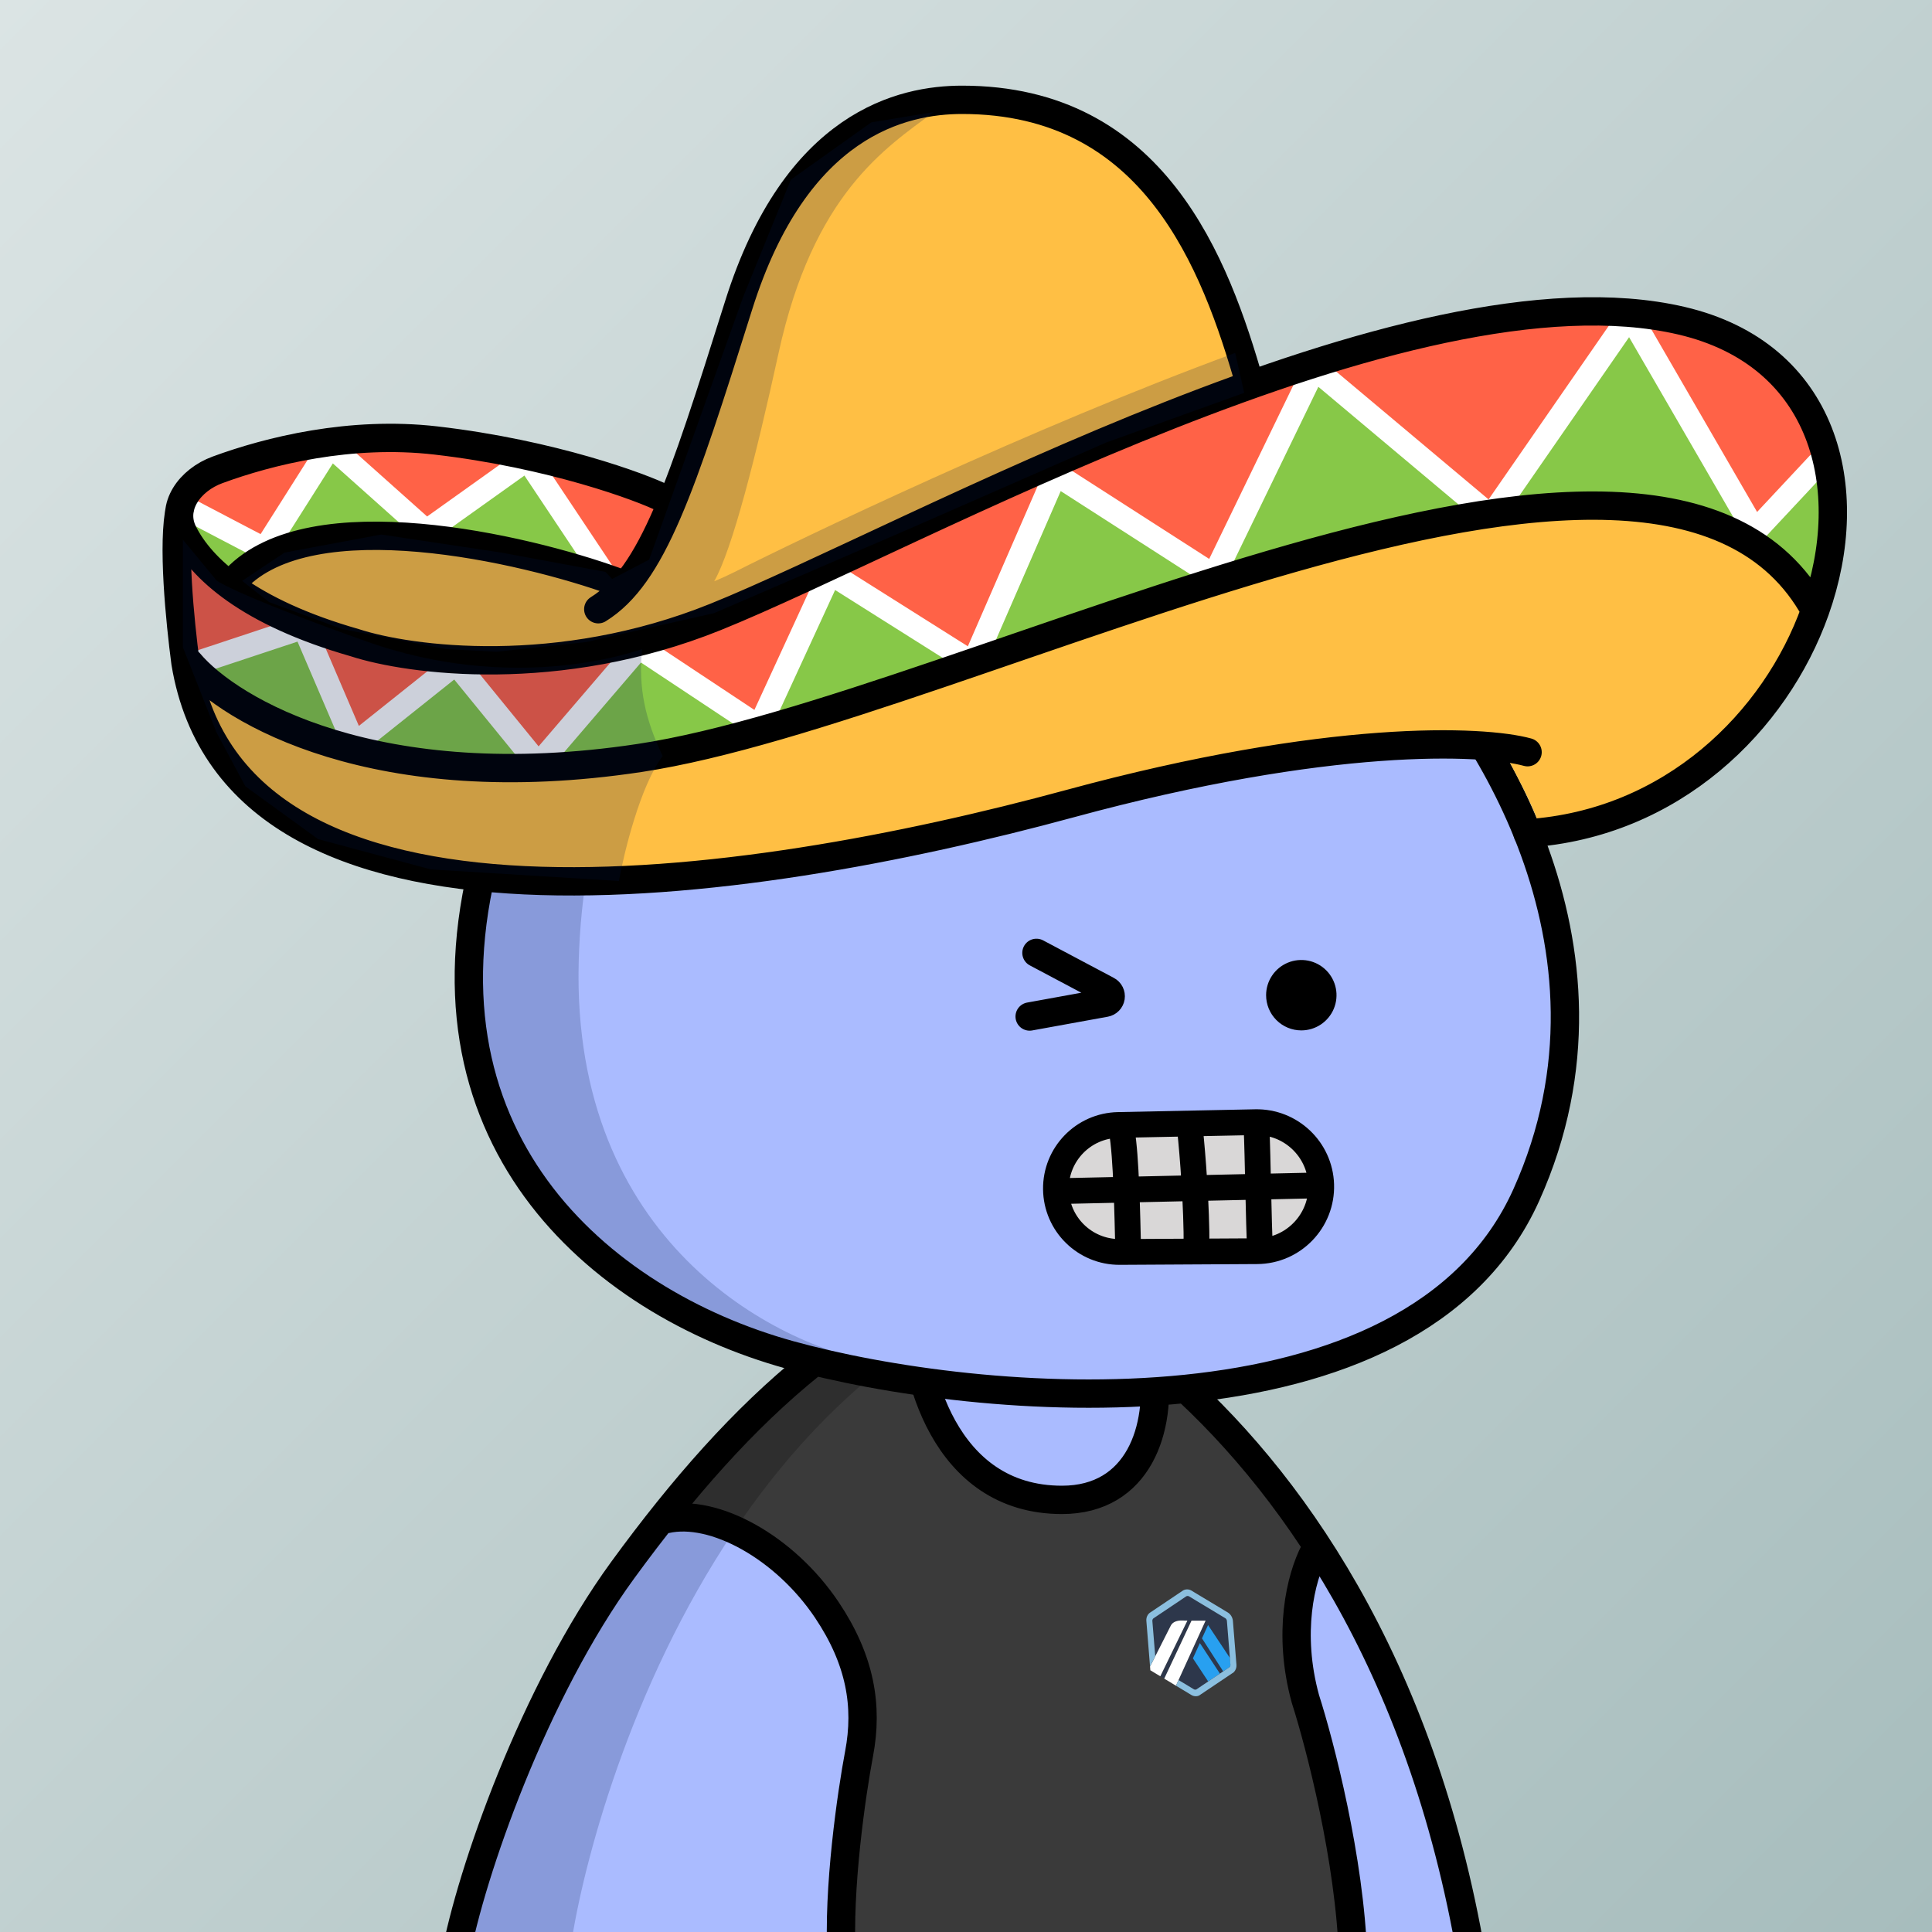 <svg
      xmlns="http://www.w3.org/2000/svg"
      preserveAspectRatio="xMidYMin meet"
      fill="none"
      viewBox="0 0 1500 1500"
    >
      <rect x="0" y="0" width="1500" height="1500" fill="#808080" stroke="none"/>
      <g>
      <path fill="url(#prefix__paint0_linear_53_28788)" d="M0 0h1500v1500H0z"/><defs><linearGradient id="prefix__paint0_linear_53_28788" x1="0" y1="0" x2="1500" y2="1500" gradientUnits="userSpaceOnUse">
<stop stop-color="#DBE4E4"/>
<stop offset="1" stop-color="#A7BDBD"/>
</linearGradient></defs>
      <g clip-path="url(#clip0_493_759)">
<path d="M773 1011.5C543.4 1029.9 398.667 1353.5 355 1513H1138.5C1075.7 1127 868.667 1017.83 773 1011.5Z" fill="#AABBFF"/>
<path d="M353.699 1511C350.414 1508.73 357.049 1471.27 409.87 1339.62C436.322 1273.7 476.209 1217.03 514 1173L524 1176.5L570.032 1188.5C488.342 1309.97 452.378 1448.83 443.159 1511H353.699Z" fill="#001647" fill-opacity="0.2"/>
<path d="M665.5 1302.5C658.3 1195.7 560.833 1178.67 513 1183.5L587.5 1096L665.5 1040L704 1029.5C714 1075.5 753 1164.5 822 1164.5C877.2 1164.5 900.333 1094.5 905 1059.5L1021 1201.5L1016.5 1236V1287L1028.5 1354L1043.5 1423L1047.5 1509.5H650V1503C658.167 1480.67 672.7 1409.3 665.5 1302.5Z" fill="#3A3A3A"/>
<path d="M523.498 1182C523.498 1182 505.499 1187.8 513.14 1174C541.445 1122.86 587.125 1097.88 605.383 1082.33L673.999 1033.5L749.499 1019.5C673.998 1059.99 615.374 1121.26 570.499 1187.8H570.498L523.498 1182Z" fill="black" fill-opacity="0.2"/>
<path d="M933.223 1272.02L937.932 1261.68L954.916 1287.26L955.318 1292.17L952.556 1258.38C952.5 1257.97 952.361 1257.57 952.148 1257.22C951.935 1256.87 951.653 1256.57 951.324 1256.36L923.078 1239.35C922.758 1239.18 922.407 1239.09 922.052 1239.09C921.696 1239.09 921.346 1239.18 921.025 1239.35C920.943 1239.4 920.864 1239.45 920.789 1239.5L920.701 1239.57L895.946 1256.2L895.849 1256.25C895.719 1256.32 895.596 1256.41 895.482 1256.51C895.254 1256.7 895.065 1256.95 894.928 1257.22C894.79 1257.5 894.707 1257.81 894.683 1258.12C894.677 1258.22 894.677 1258.32 894.683 1258.42L896.932 1285.96L908.934 1262.25C910.433 1259.11 914.167 1258.09 917.712 1258.15L921.877 1258.26L900.858 1301.46L903.892 1303.28L925.062 1258.29L936.011 1258.25L914.997 1304.37L925.824 1310.89L927.117 1311.67C927.647 1311.9 928.235 1311.91 928.773 1311.7L954.632 1294.33L949.695 1297.66L933.223 1272.02ZM938.026 1305.5L926.181 1287.55L931.577 1275.69L947.138 1299.37L938.026 1305.5Z" fill="#2D374B"/>
<path d="M926.181 1287.54L938.026 1305.48L947.138 1299.37L931.573 1275.68L926.181 1287.54Z" fill="#28A0F0"/>
<path d="M955.321 1292.16L954.919 1287.26L937.934 1261.68L933.221 1272.01L949.695 1297.66L954.642 1294.34C954.879 1294.11 955.066 1293.83 955.189 1293.51C955.311 1293.19 955.367 1292.84 955.351 1292.49L955.321 1292.16Z" fill="#28A0F0"/>
<path d="M893.126 1296.79L900.86 1301.46L921.878 1258.26L917.714 1258.14C914.167 1258.09 910.435 1259.1 908.936 1262.24L896.934 1285.96L892.892 1293.86L893.129 1296.8L893.126 1296.79Z" fill="white"/>
<path d="M936.023 1258.26L925.071 1258.3L903.904 1303.29L913.006 1308.77L915.009 1304.38L936.023 1258.26Z" fill="white"/>
<path d="M957.205 1258.19C957.036 1256.92 956.608 1255.7 955.953 1254.63C955.298 1253.57 954.433 1252.67 953.422 1252.02L924.807 1234.8C923.835 1234.27 922.766 1234 921.683 1234C920.599 1234 919.531 1234.27 918.559 1234.8C918.341 1234.93 893.432 1251.68 893.432 1251.68C892.347 1252.27 891.444 1253.21 890.836 1254.36C890.228 1255.52 889.941 1256.85 890.01 1258.18L892.888 1293.86L896.93 1285.95L894.681 1258.42C894.668 1258.06 894.736 1257.69 894.877 1257.36C895.018 1257.03 895.228 1256.73 895.492 1256.51C895.608 1256.41 920.945 1239.41 921.032 1239.36C921.353 1239.19 921.703 1239.11 922.059 1239.11C922.414 1239.11 922.765 1239.19 923.085 1239.36L951.331 1256.37C951.66 1256.59 951.942 1256.88 952.155 1257.23C952.368 1257.58 952.508 1257.98 952.563 1258.4L955.302 1292.5C955.327 1292.84 955.282 1293.18 955.168 1293.5C955.055 1293.83 954.876 1294.11 954.647 1294.35L949.692 1297.66L947.143 1299.38L938.024 1305.51L928.777 1311.71C928.24 1311.92 927.652 1311.91 927.122 1311.68L915.004 1304.38L913.001 1308.77L923.894 1315.34C924.253 1315.55 924.573 1315.74 924.84 1315.9C925.247 1316.13 925.523 1316.3 925.62 1316.35C926.506 1316.76 927.458 1316.97 928.42 1316.97C929.275 1316.98 930.122 1316.8 930.915 1316.45L957.78 1298.41C958.529 1297.71 959.119 1296.83 959.502 1295.83C959.885 1294.84 960.051 1293.75 959.986 1292.68L957.205 1258.19Z" fill="#8BBFDF"/>
<path d="M353.5 1519.5C365.5 1454.33 414.5 1313.6 483.5 1219C530.101 1155.11 577.468 1101.29 629.141 1059.66C710.278 994.299 826.037 996.323 905.02 1064.27C1000.08 1146.05 1103.44 1290.29 1142.5 1519.5M1050.5 1519.5C1048.1 1443.9 1024.83 1354.33 1013.5 1319C999.5 1268 1009.7 1225.3 1020.5 1204.5M653.5 1519.5C650.3 1467.1 661.167 1392.33 667 1361.5C674 1324.5 668 1288.8 642 1250C609.5 1201.5 554.5 1171 517 1179.5M709 1016C709 1064.17 732.1 1164.5 824.5 1164.5C884 1164.5 902.33 1109.22 895.355 1059.5" stroke="black" stroke-width="22" stroke-linecap="round"/>
</g>
<defs>
<clipPath id="clip0_493_759">
<rect width="1500" height="1500" fill="white"/>
</clipPath>
</defs>
      <g clip-path="url(#clip0_497_1194)">
<path d="M379.667 654.812C432.345 471.574 618.472 401.981 699.114 390.653C740.985 382.718 849.655 375.215 949.364 408.675C980 418.956 1049.88 457.388 1091.92 499.818C1144.47 552.856 1272.97 732.052 1185.05 927.725C1097.12 1123.4 758.414 1092.29 612.749 1051.82C464.472 1010.63 314.48 881.563 379.667 654.812Z" fill="#AABBFF"/>
<path d="M449.293 747.204C454.734 531.068 585.306 432.345 649.911 410C432.292 459.565 365.296 655.455 364 747.204C377.99 984.871 584.496 1053.43 681 1058C601.498 1044.46 443.853 963.339 449.293 747.204Z" fill="#001647" fill-opacity="0.2"/>
<path d="M379.667 654.812C432.345 471.574 618.472 401.981 699.114 390.653C740.985 382.718 849.655 375.215 949.364 408.675C980 418.956 1049.88 457.388 1091.92 499.818C1144.47 552.856 1272.97 732.052 1185.05 927.725C1097.12 1123.4 758.414 1092.29 612.749 1051.82C464.472 1010.63 314.48 881.563 379.667 654.812Z" stroke="black" stroke-width="22" stroke-linecap="round"/>
</g>
<defs>
    <clipPath id="prefix__clip0_299_662"><path fill="#fff" d="M0 0h1500v1500H0z"/></clipPath>
</defs>
      <g clip-path="url(#clip0_624_3473)">
<path d="M1010.33 800C1015.74 800 1021.02 798.397 1025.52 795.394C1030.01 792.39 1033.52 788.121 1035.59 783.127C1037.65 778.132 1038.2 772.637 1037.14 767.334C1036.09 762.032 1033.48 757.162 1029.66 753.339C1025.84 749.517 1020.97 746.913 1015.67 745.859C1010.36 744.804 1004.87 745.345 999.873 747.414C994.879 749.483 990.61 752.986 987.606 757.481C984.603 761.976 983 767.261 983 772.667C983 779.916 985.88 786.868 991.006 791.994C996.132 797.12 1003.08 800 1010.33 800Z" fill="black"/>
<path d="M799.421 789.214L858.141 778.547C859.189 778.352 860.151 777.837 860.895 777.073C861.639 776.309 862.128 775.334 862.294 774.28C862.455 773.224 862.285 772.143 861.808 771.187C861.331 770.234 860.569 769.453 859.628 768.954L804.701 739.807" stroke="black" stroke-width="22" stroke-miterlimit="10" stroke-linecap="round"/>
<path d="M870.88 910.959C896.593 937.099 946.447 937.099 972.167 910.959" stroke="black" stroke-width="22" stroke-miterlimit="10" stroke-linecap="round"/>
</g>
<defs>
<clipPath id="clip0_624_3473">
<rect width="1500" height="1500" fill="white"/>
</clipPath>
</defs>
      <g clip-path="url(#clip0_911_331)">
<ellipse cx="932" cy="915.5" rx="131" ry="69.5" fill="#AABBFF"/>
<path d="M820.569 923.549C820.28 896.513 841.822 874.289 868.854 873.737L973.808 871.592C1001.86 871.018 1024.91 893.608 1024.9 921.668C1024.89 949.203 1002.65 971.563 975.116 971.72L870.142 972.317C843.014 972.471 820.859 950.677 820.569 923.549Z" fill="#D9D7D7"/>
<path d="M823.858 924.756L1021.53 920.376M875.876 968.561C875.328 946.294 874.452 897.05 870.948 878.214M924.061 878.214C925.886 895.188 929.208 937.022 928.989 968.561M975.532 874.428C976.627 898.505 977.175 951.039 978.27 968.561M869.395 972.015L975.985 971.418C1004.17 971.26 1026.67 947.887 1025.77 919.717V919.717C1024.88 892.298 1002.11 870.692 974.681 871.252L868.111 873.43C841.078 873.983 819.535 896.207 819.824 923.245V923.245C820.114 950.372 842.267 972.167 869.395 972.015Z" stroke="black" stroke-width="20"/>
</g>
<defs>
<clipPath id="clip0_911_331">
<rect width="1500" height="1500" fill="white"/>
</clipPath>
</defs>
      <g clip-path="url(#clip0_1319_8010)">
<path d="M159.132 369.43C259.88 316.197 450.027 362.233 522.46 391.084C523.029 391.31 523.626 390.963 523.766 390.367L549 283C570 221.333 617.6 94 720 78C822.4 62 910.667 139.333 932 185L970.181 294.088C970.359 294.597 970.908 294.873 971.422 294.713L1069.92 264.024C1069.97 264.008 1070.03 263.996 1070.08 263.989L1202 245.5H1289.85C1289.95 245.5 1290.05 245.515 1290.14 245.544L1351.76 264.425C1351.92 264.474 1352.06 264.563 1352.18 264.682L1398.37 311.865C1398.46 311.954 1398.53 312.059 1398.57 312.174L1423.41 370.782C1423.47 370.925 1423.49 371.081 1423.48 371.237L1419.01 440.324C1419 440.44 1418.98 440.555 1418.93 440.662L1377.07 535.837C1377.02 535.945 1376.96 536.043 1376.88 536.128L1298.7 617.291C1298.57 617.427 1298.4 617.524 1298.22 617.569L1196.47 642.266C1195.93 642.395 1195.4 642.082 1195.25 641.552C1191.2 626.891 1174.54 596.212 1166.76 581.969C1166.59 581.67 1166.29 581.486 1165.95 581.463L1093.11 576.508C1093.04 576.503 1092.96 576.506 1092.89 576.518L932.5 602C801 630.833 514.4 687.8 420 685C325.76 682.205 238.629 644.296 206.662 625.595C206.55 625.53 206.459 625.447 206.381 625.344L163.087 568.614C163.029 568.538 162.983 568.455 162.949 568.367L139.567 507.674C139.523 507.559 139.5 507.437 139.5 507.314V457V389.414C139.5 389.149 139.605 388.895 139.793 388.707L158.894 369.606C158.964 369.536 159.044 369.477 159.132 369.43Z" fill="#FFBF44"/>
<path d="M1347 406.5L1412 469.5L1426 386.5L1399.5 313.5L1347 266.5L1251 239.5L1097 255.5L931.5 313.5L710 411L513 497.5L384.5 514L288.5 502L174.5 452L136 414.5L144 521L296.5 588L430.5 592.5L604.5 564.5L804 497.5L1101.5 413L1227.5 391L1347 406.5Z" fill="#FF6247"/>
<path d="M341 418.5L471.5 452L484.5 443.5L504 418.5L516.5 389L487.5 377L364 350L227 345.5L145.5 373.5L136 397.5L170 443L186.5 446.5L245.5 418.5H341Z" fill="#FF6247"/>
<path d="M1361.94 416.025L1414.24 361.806C1414.79 361.239 1415.74 361.497 1415.93 362.262L1427.43 409.224C1427.48 409.404 1427.47 409.594 1427.41 409.77L1409.98 463.535C1409.75 464.223 1408.89 464.454 1408.35 463.97L1384.57 442.559C1384.52 442.52 1384.47 442.484 1384.42 442.453L1337.11 413.07C1337.04 413.024 1336.96 412.987 1336.87 412.962L1292.16 399.548C1292.05 399.516 1291.94 399.502 1291.83 399.506L1174 404L1132.08 406.495C1132.03 406.498 1131.97 406.506 1131.92 406.517L1027 429.5L829.5 495L617.5 563L453.599 596.48C453.533 596.493 453.466 596.5 453.399 596.5H324.147C324.05 596.5 323.953 596.486 323.859 596.458L212.635 563.041C212.546 563.014 212.46 562.974 212.381 562.923L146.746 520.625C146.041 520.171 146.174 519.104 146.968 518.837L234.668 489.281C235.144 489.12 235.665 489.338 235.886 489.789L277.436 574.845C277.722 575.431 278.483 575.591 278.981 575.17L352.243 513.141C352.662 512.786 353.289 512.836 353.647 513.252L419.728 590.103C420.132 590.572 420.861 590.566 421.256 590.09L493.441 503.173C493.761 502.788 494.317 502.699 494.741 502.965L589.534 562.394C590.046 562.715 590.723 562.512 590.974 561.963L643.534 447.018C643.783 446.476 644.448 446.27 644.959 446.577L753.514 511.906C754.035 512.22 754.712 512 754.95 511.441L816.044 367.575C816.284 367.01 816.971 366.792 817.492 367.116L943.558 445.415C944.062 445.728 944.726 445.536 944.985 445.002L1020.45 289.635C1020.73 289.055 1021.48 288.889 1021.98 289.296L1159.15 400.808C1159.61 401.179 1160.28 401.078 1160.61 400.589L1264.59 245.363C1265 244.741 1265.93 244.781 1266.29 245.437L1360.35 415.814C1360.67 416.403 1361.47 416.509 1361.94 416.025Z" fill="#87C848"/>
<path d="M409.082 359.8L472.844 447.412C473.325 448.072 472.853 449 472.035 449H460.646C460.549 449 460.453 448.986 460.36 448.958L395.099 429.53C395.033 429.51 394.965 429.497 394.897 429.491L311 422.5H238.733C238.58 422.5 238.429 422.535 238.291 422.603L207 438L179.137 451.198C178.755 451.379 178.301 451.301 178.002 451.002L145.225 418.225C145.079 418.079 144.981 417.89 144.947 417.686L140.83 393.443C140.693 392.636 141.531 392.015 142.263 392.382L211.601 427.051C212.097 427.298 212.7 427.096 212.945 426.599L252.442 346.629C252.727 346.052 253.476 345.891 253.973 346.299L333.409 411.515C333.758 411.801 334.255 411.818 334.623 411.557L407.694 359.573C408.141 359.256 408.76 359.357 409.082 359.8Z" fill="#87C848"/>
<path d="M468.5 445L410.073 357.359C409.759 356.889 409.119 356.771 408.66 357.099L331.651 412.036C331.27 412.307 330.752 412.279 330.404 411.968L257.38 346.785C256.919 346.374 256.199 346.474 255.869 346.996L205.993 425.722C205.714 426.162 205.145 426.314 204.684 426.073L141.5 393M151.5 515L235.128 487.289C235.621 487.126 236.157 487.367 236.362 487.844L274.483 576.794C274.743 577.401 275.51 577.594 276.026 577.182L353.227 515.617C353.655 515.275 354.279 515.342 354.625 515.767L417.244 592.573C417.638 593.056 418.373 593.065 418.778 592.592L495.425 503.171C495.753 502.788 496.316 502.71 496.737 502.988L588.527 563.855C589.038 564.194 589.732 563.997 589.988 563.44L644.023 446.036C644.276 445.487 644.954 445.286 645.465 445.608L754.515 514.379C755.033 514.705 755.72 514.494 755.965 513.932L819.031 369.077C819.277 368.512 819.97 368.302 820.488 368.635L941.551 446.391C942.056 446.715 942.73 446.525 942.992 445.985L1019.94 287.155C1020.22 286.569 1020.98 286.406 1021.48 286.825L1156.66 400.294C1157.11 400.673 1157.79 400.582 1158.12 400.098L1264.6 246.296C1265.02 245.693 1265.92 245.73 1266.29 246.364L1361.82 411.333C1362.16 411.914 1362.96 412.005 1363.42 411.515L1412.5 359" stroke="white" stroke-width="18"/>
<path d="M970.5 298.5C943.5 204 896 77.5 747 77.5C701 77.5 618 95.5 573.5 237C529 378.5 506.5 447 464.5 473M1186 584C1151.5 574.5 1032.1 569.2 830.5 624C578.5 692.5 183 750.5 144 514.5C139.833 482.833 133.5 421 140 393.5M515.5 387C498.333 378.333 428.5 352.4 338.5 342C272.106 334.328 208.705 350.13 168.773 364.835C147.522 372.661 132.138 393.278 142.233 413.549C155.986 441.165 192.731 475.314 275.5 499C318 512.833 433.5 528.2 555.5 479C708 417.5 1093.5 199.5 1305.5 249C1416.64 274.95 1443.13 378.813 1409.25 474M1186 647C1298.04 639.626 1378.51 560.385 1409.25 474M478 451.5C406.5 425.667 241.8 387.5 183 449.5M147 514.5C178.5 552 292.5 619.3 496.5 588.5C751.5 550 1287.51 252 1409.25 474" stroke="black" stroke-width="22" stroke-linecap="round"/>
<path d="M514.5 587C497.3 609.8 484.667 661.167 480.5 684L334.5 675L247 651.5L190.5 610.5L168 568.5L142 502.5V419L168 450.5C172.167 454 201.3 468.4 284.5 498C367.7 527.6 447 520.833 498.5 504C495.5 534.5 501 558.5 514.5 587Z" fill="#001647" fill-opacity="0.2"/>
<path d="M455 498.5L385.5 506L346.5 504L266 488.5L209 467.5L188 451L221 429L296 415L389 429L470 444L475.25 449.5L504 434.5L577 230.5L614 139.5L676.5 95L725 87C687.5 114.833 631.5 150.5 604.5 274C586.763 355.131 568.5 426.718 554.5 451.327C559.875 449.097 565.232 446.66 570.5 444C622 418 801 332 959 274L966 305L859 343.5L705 411L554.5 476L455 498.5Z" fill="#001647" fill-opacity="0.2"/>
</g>
<defs>
<clipPath id="clip0_1319_8010">
<rect width="1500" height="1500" fill="white"/>
</clipPath>
</defs>
      
    </g>
    </svg>